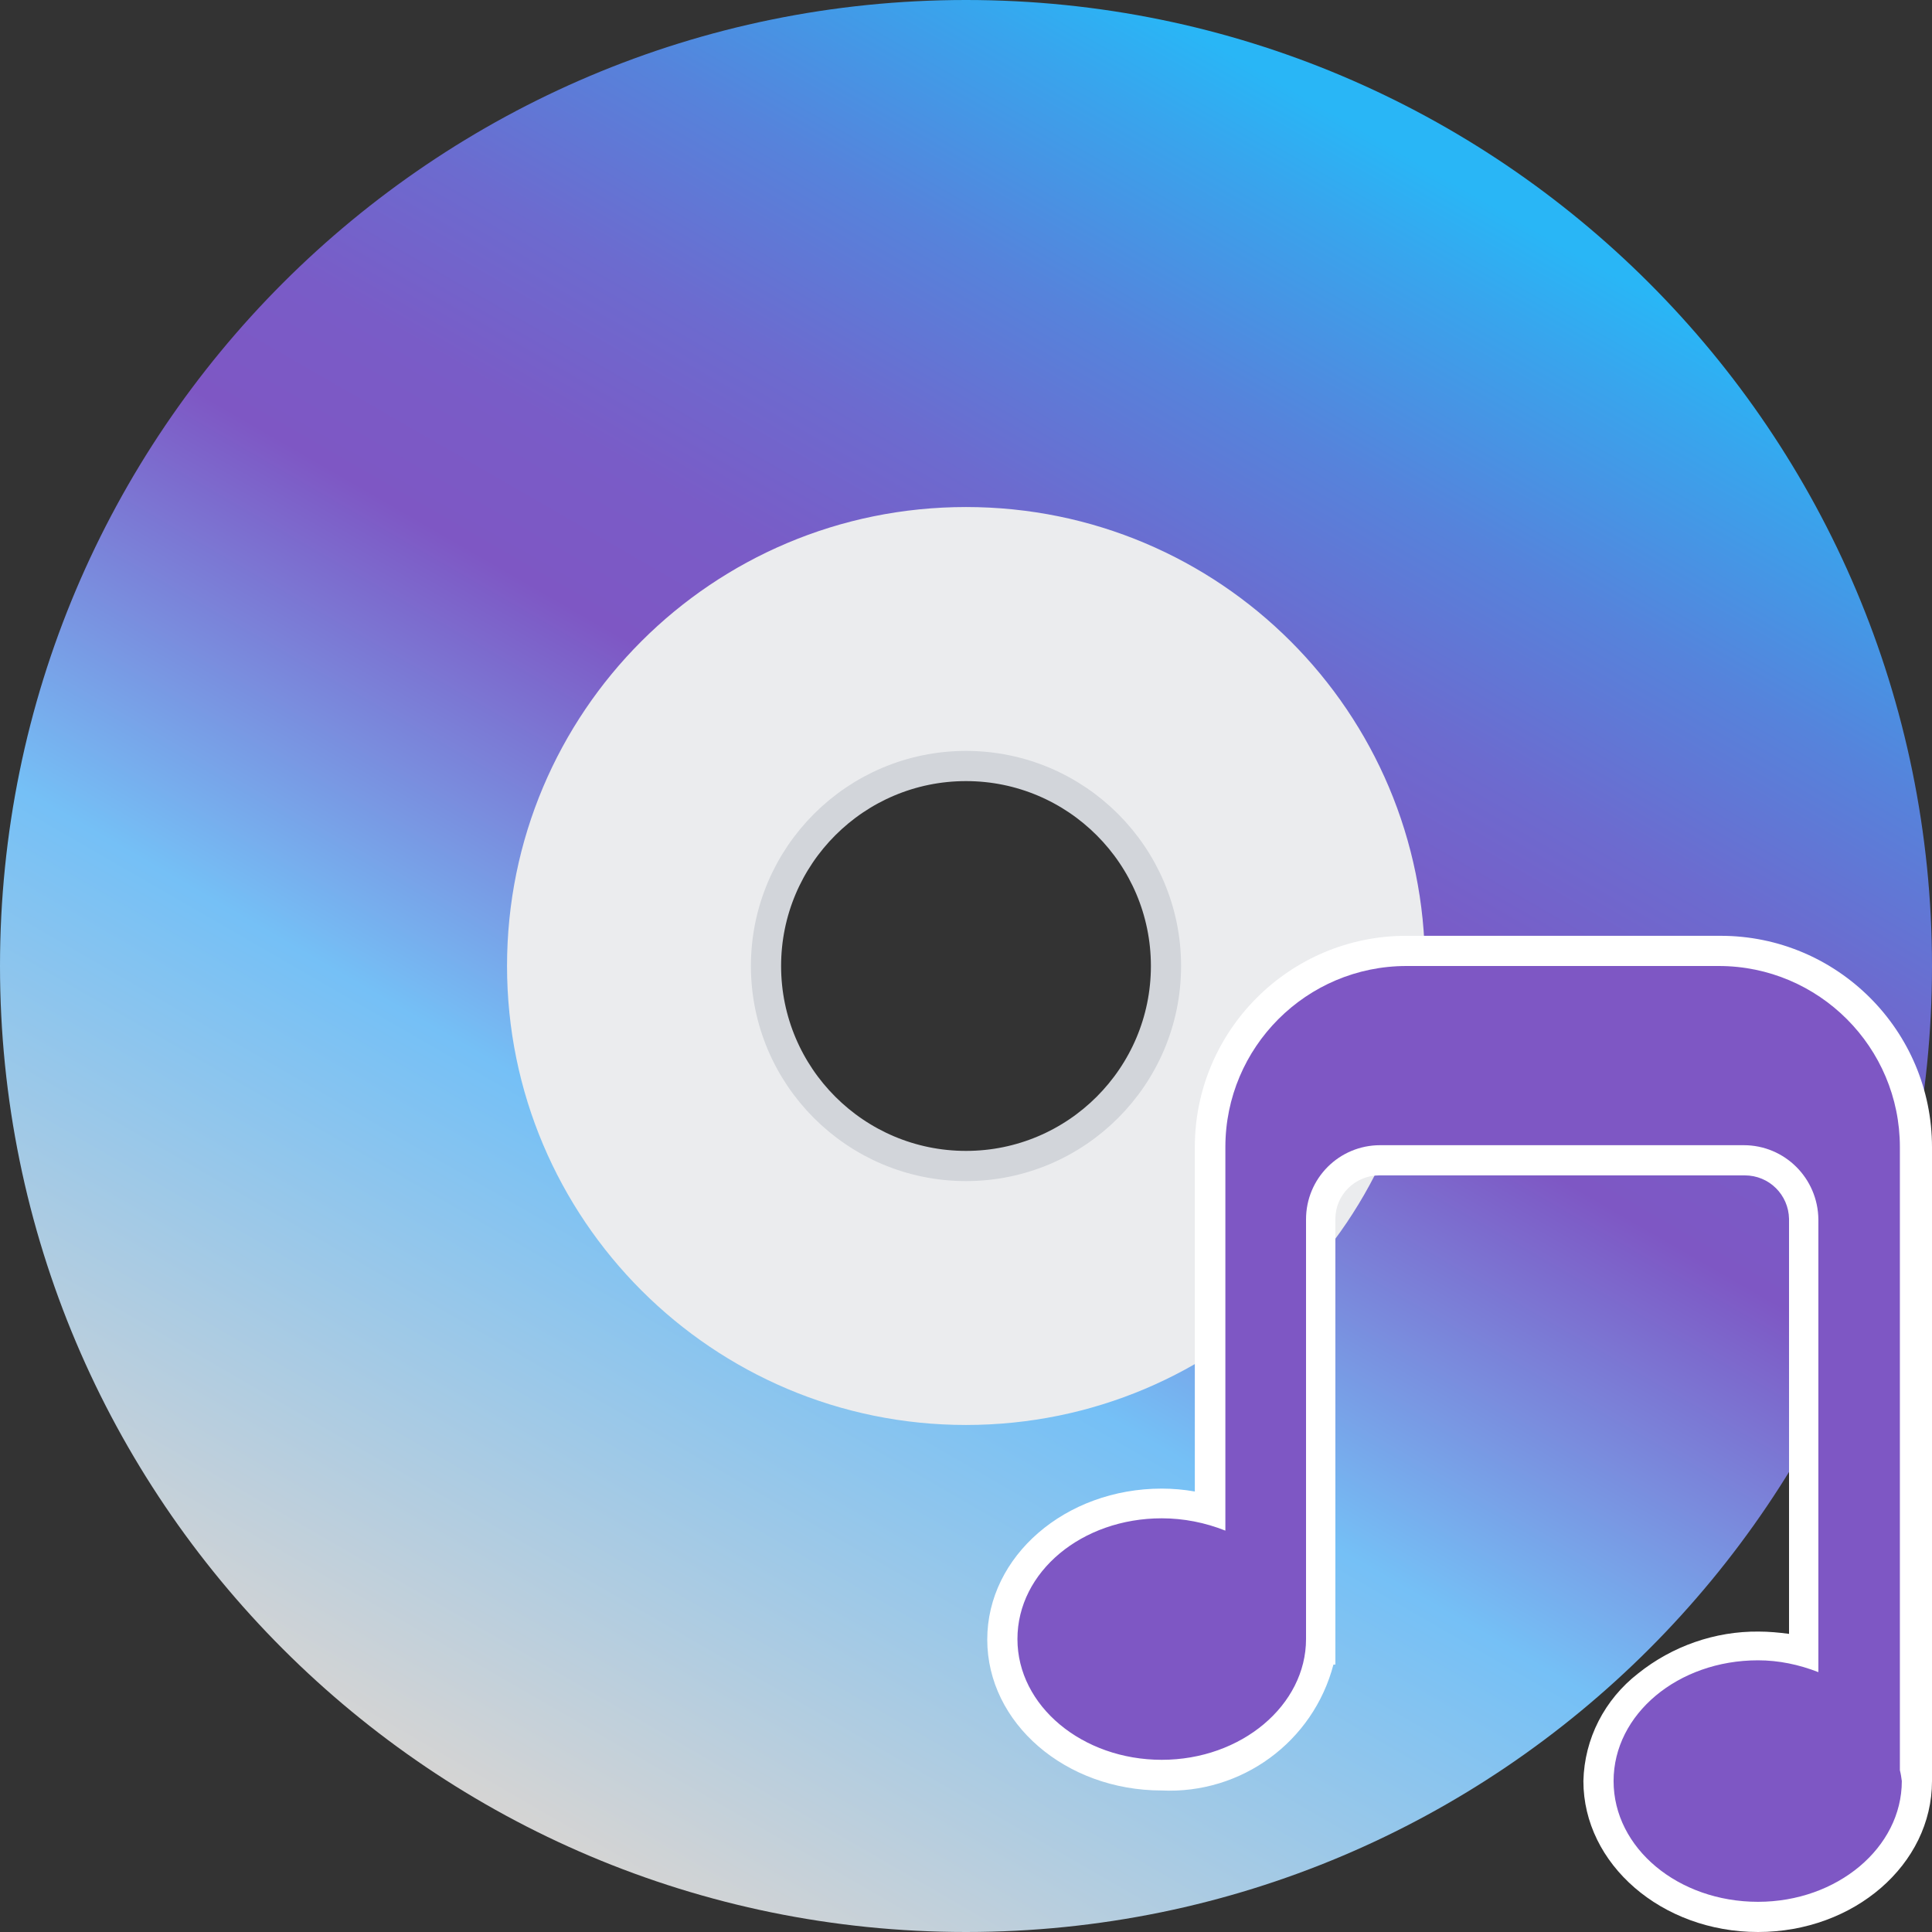 
<svg xmlns="http://www.w3.org/2000/svg" xmlns:xlink="http://www.w3.org/1999/xlink" width="16px" height="16px" viewBox="0 0 16 16" version="1.1">
<rect x="0" y="0" width="16" height="16" fill="#333333" stroke="none"/>
<defs>
<linearGradient id="linear0" gradientUnits="userSpaceOnUse" x1="16.09" y1="59.56" x2="47.29" y2="5.51" gradientTransform="matrix(0.25,0,0,0.25,0,0)">
<stop offset="0" style="stop-color:rgb(83.137%,83.137%,83.137%);stop-opacity:1;"/>
<stop offset="0.34" style="stop-color:rgb(45.882%,75.294%,96.471%);stop-opacity:1;"/>
<stop offset="0.46" style="stop-color:rgb(47.843%,53.725%,86.275%);stop-opacity:1;"/>
<stop offset="0.57" style="stop-color:rgb(49.412%,34.118%,76.863%);stop-opacity:1;"/>
<stop offset="0.65" style="stop-color:rgb(47.451%,36.078%,78.039%);stop-opacity:1;"/>
<stop offset="0.74" style="stop-color:rgb(42.353%,41.961%,81.176%);stop-opacity:1;"/>
<stop offset="0.84" style="stop-color:rgb(33.725%,51.373%,85.882%);stop-opacity:1;"/>
<stop offset="0.95" style="stop-color:rgb(21.961%,64.706%,92.941%);stop-opacity:1;"/>
<stop offset="1" style="stop-color:rgb(16.078%,71.373%,96.471%);stop-opacity:1;"/>
</linearGradient>
</defs>
<g id="surface1">
<path style="fill-rule:nonzero;fill:rgb(92.157%,92.549%,93.333%);fill-opacity:1;stroke-width:1;stroke-linecap:butt;stroke-linejoin:miter;stroke:rgb(82.353%,83.529%,85.49%);stroke-opacity:1;stroke-miterlimit:10;" d="M 32 12.922 C 21.469 12.922 12.922 21.469 12.938 32 C 12.938 42.547 21.484 51.078 32.016 51.078 C 42.547 51.078 51.094 42.531 51.094 32 C 51.078 21.469 42.531 12.938 32 12.922 Z M 32 38.625 C 28.344 38.625 25.375 35.656 25.375 32 C 25.375 28.344 28.344 25.375 32 25.375 C 35.656 25.375 38.625 28.344 38.625 32 C 38.625 35.656 35.656 38.625 32 38.625 Z M 32 38.625 " transform="matrix(0.25,0,0,0.25,0,0)"/>
<path style=" stroke:none;fill-rule:nonzero;fill:url(#linear0);" d="M 8 0 C 3.582 0 0 3.582 0 8 C 0 12.418 3.582 16 8 16 C 12.418 16 16 12.418 16 8 C 16 3.582 12.418 0 8 0 Z M 4.199 8 C 4.199 5.898 5.898 4.199 8 4.199 C 10.102 4.199 11.801 5.898 11.801 8 C 11.801 10.102 10.102 11.801 8 11.801 C 5.902 11.801 4.199 10.098 4.199 8 Z M 4.199 8 "/>
<path style=" stroke:none;fill-rule:nonzero;fill:rgb(49.412%,34.118%,76.863%);fill-opacity:1;" d="M 14.559 15.875 C 13.828 15.875 13.238 15.375 13.238 14.754 C 13.238 14.137 13.828 13.637 14.559 13.637 C 14.688 13.637 14.816 13.652 14.941 13.684 L 14.941 10.094 C 14.941 9.82 14.715 9.594 14.441 9.594 L 11.43 9.594 C 11.152 9.594 10.93 9.82 10.93 10.094 L 10.93 13.648 C 10.883 14.234 10.309 14.691 9.613 14.691 C 8.922 14.691 8.297 14.191 8.297 13.574 C 8.297 12.953 8.887 12.453 9.613 12.453 C 9.75 12.453 9.887 12.469 10.016 12.508 L 10.016 9.5 C 10.016 8.602 10.746 7.875 11.641 7.871 L 14.234 7.871 C 15.133 7.875 15.859 8.602 15.863 9.5 L 15.863 14.66 C 15.863 14.688 15.863 14.715 15.863 14.742 C 15.875 15.371 15.281 15.875 14.559 15.875 Z M 14.559 15.875 "/>
<path style=" stroke:none;fill-rule:nonzero;fill:rgb(100%,100%,100%);fill-opacity:1;" d="M 14.234 8 C 15.062 8 15.734 8.672 15.734 9.5 L 15.734 14.66 C 15.742 14.691 15.746 14.719 15.75 14.75 C 15.75 15.301 15.215 15.75 14.559 15.75 C 13.898 15.75 13.363 15.305 13.363 14.75 C 13.363 14.195 13.898 13.75 14.559 13.75 C 14.73 13.75 14.898 13.785 15.059 13.848 L 15.059 10.098 C 15.055 9.758 14.781 9.484 14.441 9.484 L 11.43 9.484 C 11.09 9.484 10.816 9.758 10.816 10.098 L 10.816 13.523 C 10.816 13.543 10.816 13.555 10.816 13.574 C 10.816 14.121 10.281 14.574 9.621 14.574 C 8.965 14.574 8.426 14.129 8.426 13.574 C 8.426 13.016 8.961 12.574 9.621 12.574 C 9.801 12.574 9.98 12.609 10.148 12.676 L 10.148 9.5 C 10.148 8.672 10.82 8 11.648 8 L 14.234 8 M 14.234 7.75 L 11.645 7.75 C 10.68 7.75 9.895 8.535 9.895 9.5 L 9.895 12.352 C 9.805 12.336 9.711 12.328 9.621 12.328 C 8.824 12.328 8.176 12.887 8.176 13.578 C 8.176 14.27 8.824 14.828 9.621 14.828 C 10.281 14.859 10.875 14.426 11.043 13.785 L 11.059 13.785 L 11.059 10.094 C 11.059 9.895 11.223 9.734 11.422 9.734 L 14.449 9.734 C 14.652 9.734 14.812 9.895 14.816 10.094 L 14.816 13.531 C 14.734 13.52 14.648 13.512 14.566 13.512 C 14.203 13.508 13.848 13.633 13.566 13.859 C 13.289 14.074 13.121 14.398 13.113 14.75 C 13.113 15.438 13.762 16 14.559 16 C 15.355 16 16 15.441 16 14.75 C 16.004 14.715 16.004 14.68 16 14.648 L 16 9.5 C 16 8.535 15.215 7.75 14.25 7.75 Z M 14.234 7.75 "/>
</g>
</svg>
